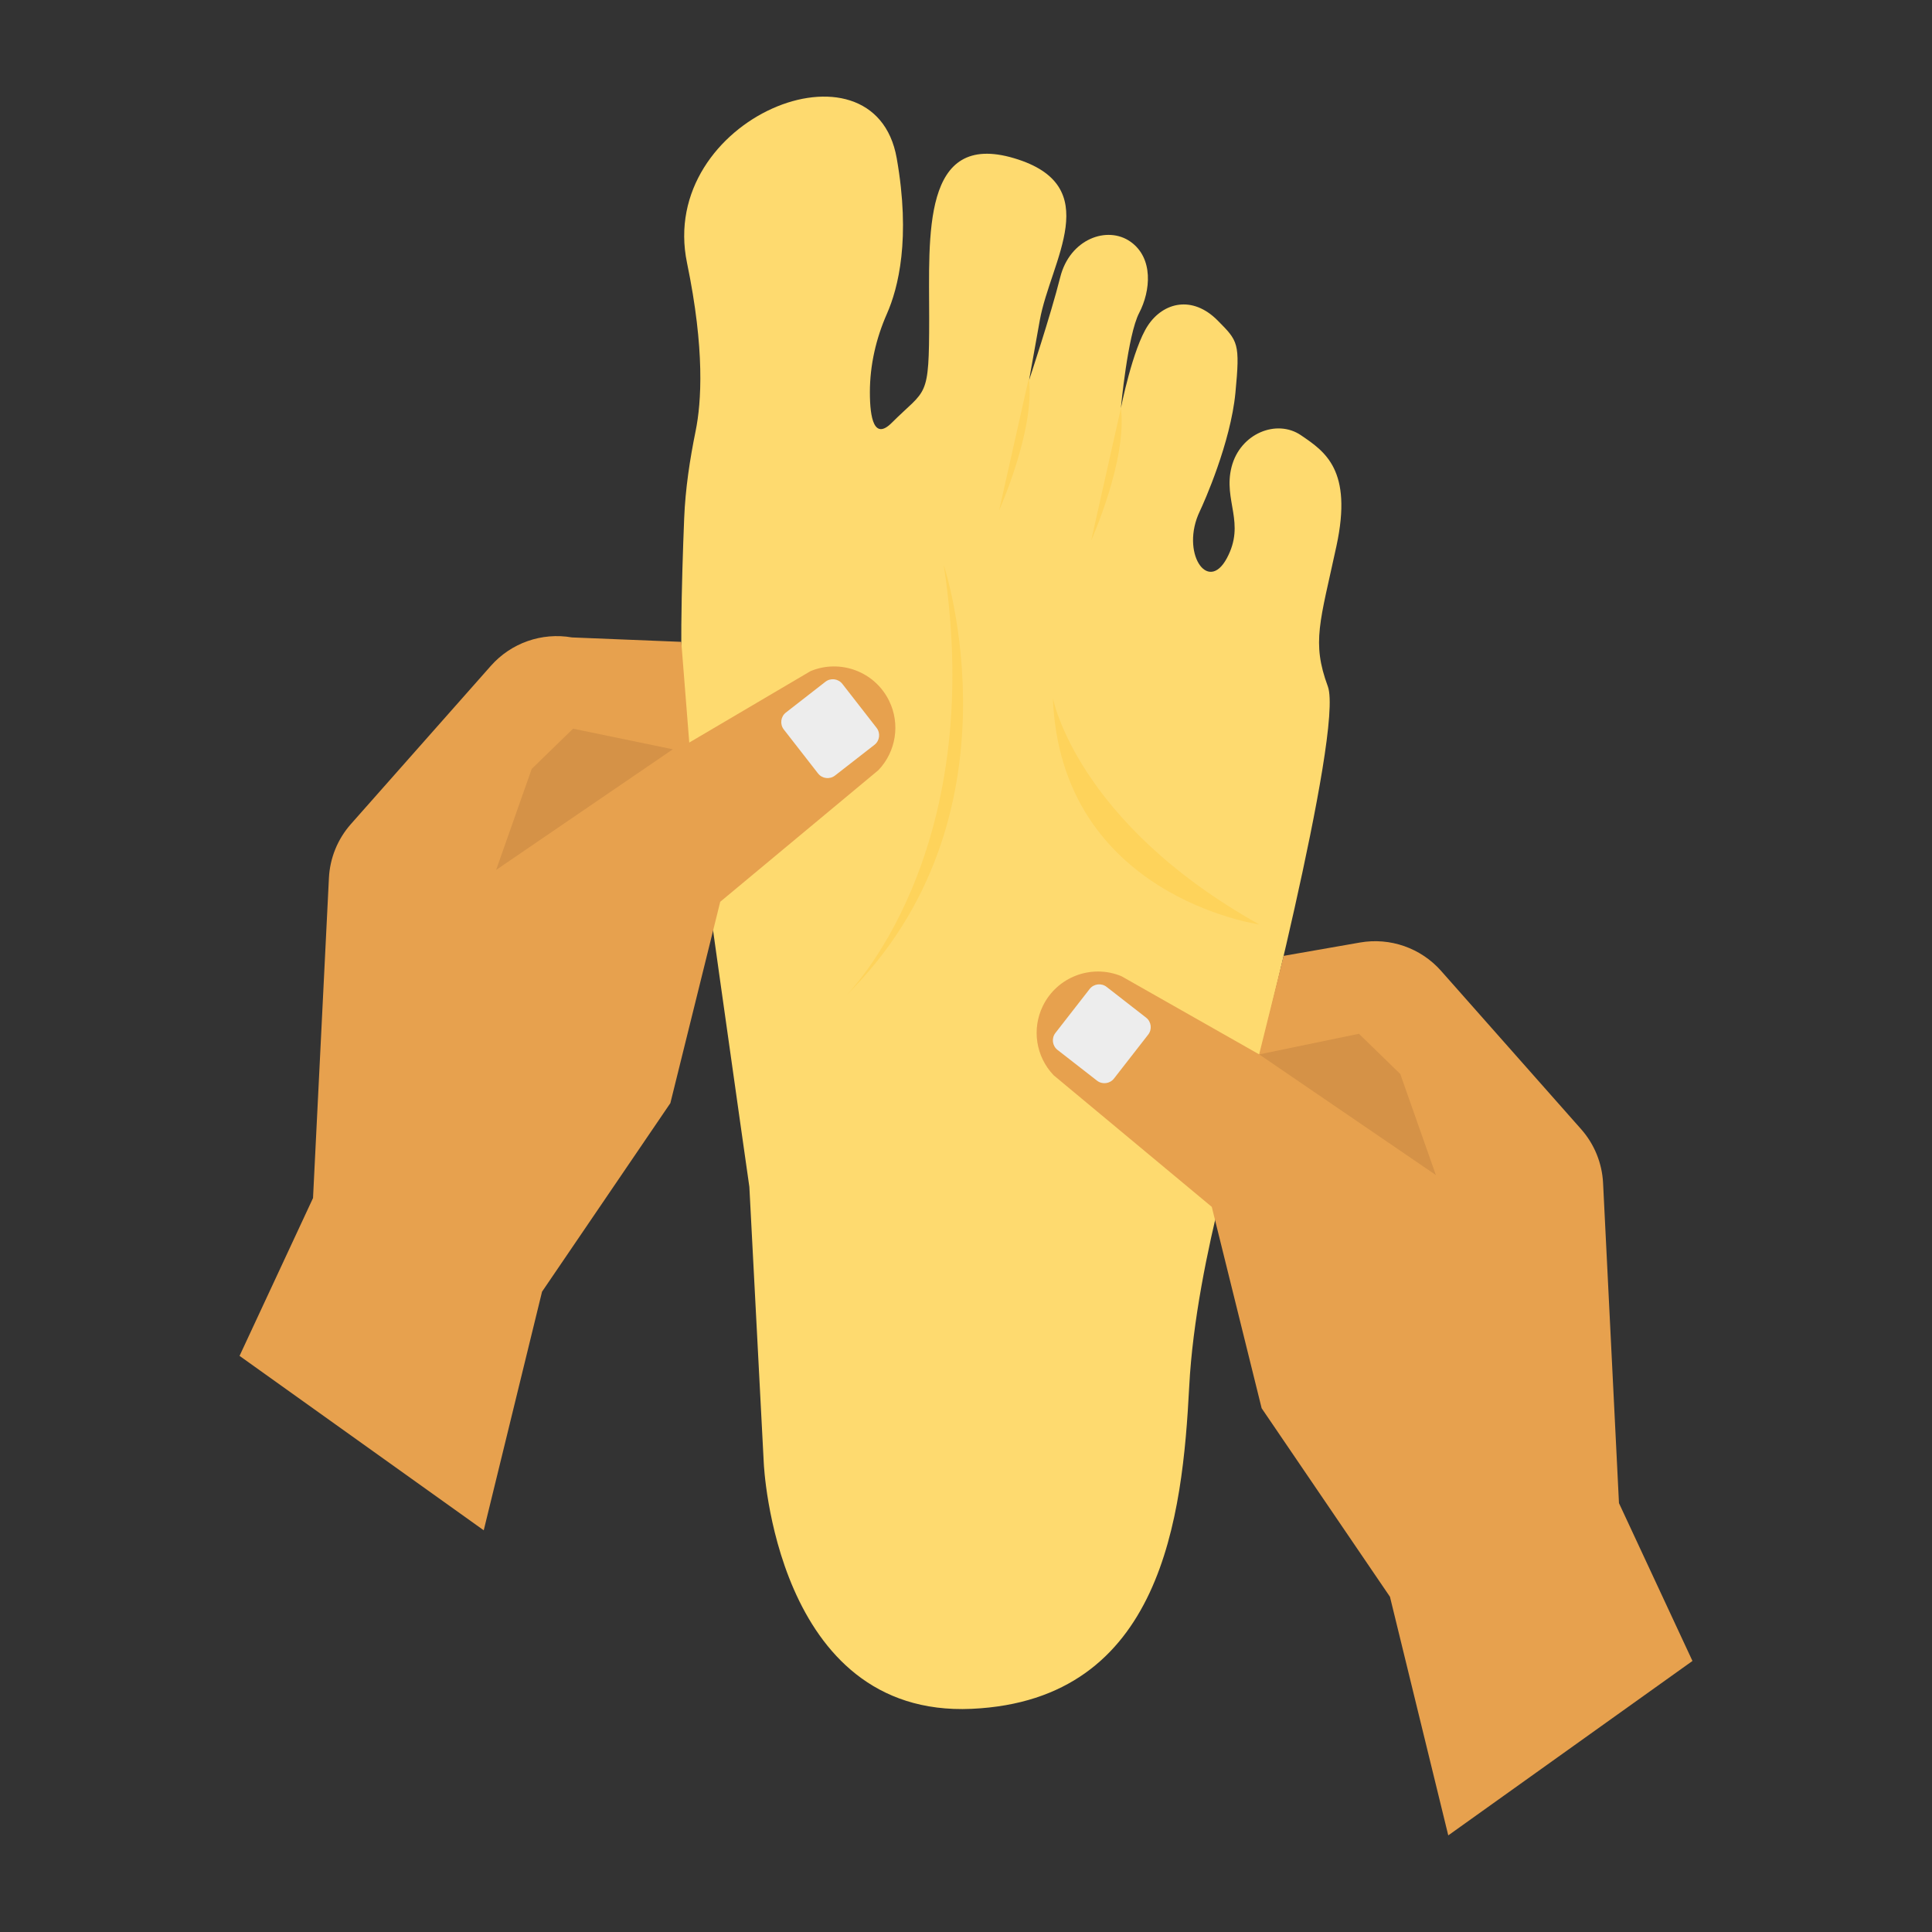 <svg enable-background="new 0 0 100 100" height="512" viewBox="0 0 100 100" width="512" xmlns="http://www.w3.org/2000/svg"><rect x="0" y="0" width="100" height="100" fill="#333333" stroke="none"/><path d="m53.262 19.688s1.118-3.356 1.616-5.341c.498-1.985 2.441-2.682 3.637-1.836s1.046 2.541.448 3.687c-.598 1.146-.947 4.932-.947 4.932s.607-3.089 1.4-4.284c.792-1.196 2.3-1.581 3.613-.254 1.052 1.063 1.165 1.15.916 3.741-.249 2.591-1.631 5.685-1.843 6.128-1.015 2.113.399 4.284 1.395 2.441s-.199-2.989.249-4.733c.448-1.744 2.341-2.491 3.587-1.644 1.245.847 2.69 1.793 1.843 5.729-.847 3.936-1.295 4.982-.448 7.273s-4.085 21.272-4.085 21.272-2.74 8.236-3.089 14.961-1.386 16.241-11.259 16.689c-10.19.462-10.761-12.704-10.761-12.704l-.747-14.313s-2.96-20.724-3.373-24.261c-.264-2.257-.131-7.123-.001-10.348.062-1.524.29-3.028.594-4.523.298-1.467.484-4.2-.447-8.692-1.551-7.486 9.691-12.009 10.854-5.419.734 4.162.077 6.726-.507 8.051-.565 1.282-.882 2.662-.882 4.063 0 1.357.226 2.487 1.131 1.583 1.809-1.809 1.938-1.163 1.938-5.427s-.388-9.691 4.393-8.27 1.887 5.298 1.331 8.399c-.556 3.101-.556 3.101-.556 3.101" fill="#feda6f"/><path d="m83.798 77.802-.823-16.566c-.051-1.033-.452-2.017-1.138-2.792l-7.246-8.191c-1.048-1.185-2.636-1.741-4.195-1.469l-3.956.691-1.266 5.099-7.128-4.046c-1.55-.642-3.332.032-4.068 1.54-.583 1.194-.361 2.625.557 3.586l8.186 6.813 2.581 10.422 6.642 9.76 3.018 12.35 12.639-9.028z" fill="#e7a14e"/><path d="m72.478 55.589-2.14-2.081-5.163 1.067 9.146 6.245z" fill="#d59247"/><path d="m59.321 52.672-2.042-1.59c-.273-.213-.667-.164-.88.109l-1.77 2.273c-.213.274-.164.668.109.88l2.042 1.59c.273.213.667.164.88-.11l1.77-2.273c.213-.273.164-.668-.11-.88z" fill="#ededed"/><path d="m16.202 62.011.823-16.566c.051-1.033.452-2.017 1.138-2.792l7.246-8.191c1.048-1.185 2.636-1.741 4.195-1.469l5.659.229.413 5.213 6.278-3.698c1.55-.642 3.332.032 4.068 1.54.583 1.194.361 2.625-.557 3.586l-8.186 6.813-2.581 10.422-6.642 9.76-3.018 12.35-12.639-9.028z" fill="#e7a14e"/><path d="m27.522 39.797 2.14-2.081 5.163 1.067-9.146 6.245z" fill="#d59247"/><path d="m40.679 36.88 2.042-1.59c.273-.213.667-.164.88.109l1.77 2.273c.213.274.164.668-.109.88l-2.042 1.59c-.273.213-.667.164-.88-.11l-1.77-2.273c-.213-.273-.164-.668.11-.88z" fill="#ededed"/><g fill="#fed35b"><path d="m58.017 21.13-1.539 6.849s1.879-4.177 1.539-6.849z"/><path d="m53.255 19.56-1.539 6.849s1.879-4.177 1.539-6.849z"/><path d="m48.846 29.237s4.346 13.038-5.07 22.31c0 0 7.388-7.225 5.07-22.31z"/><path d="m54.496 36.128s1.199 6.412 10.678 11.719c0 0-10.274-1.437-10.678-11.719z"/></g></svg>